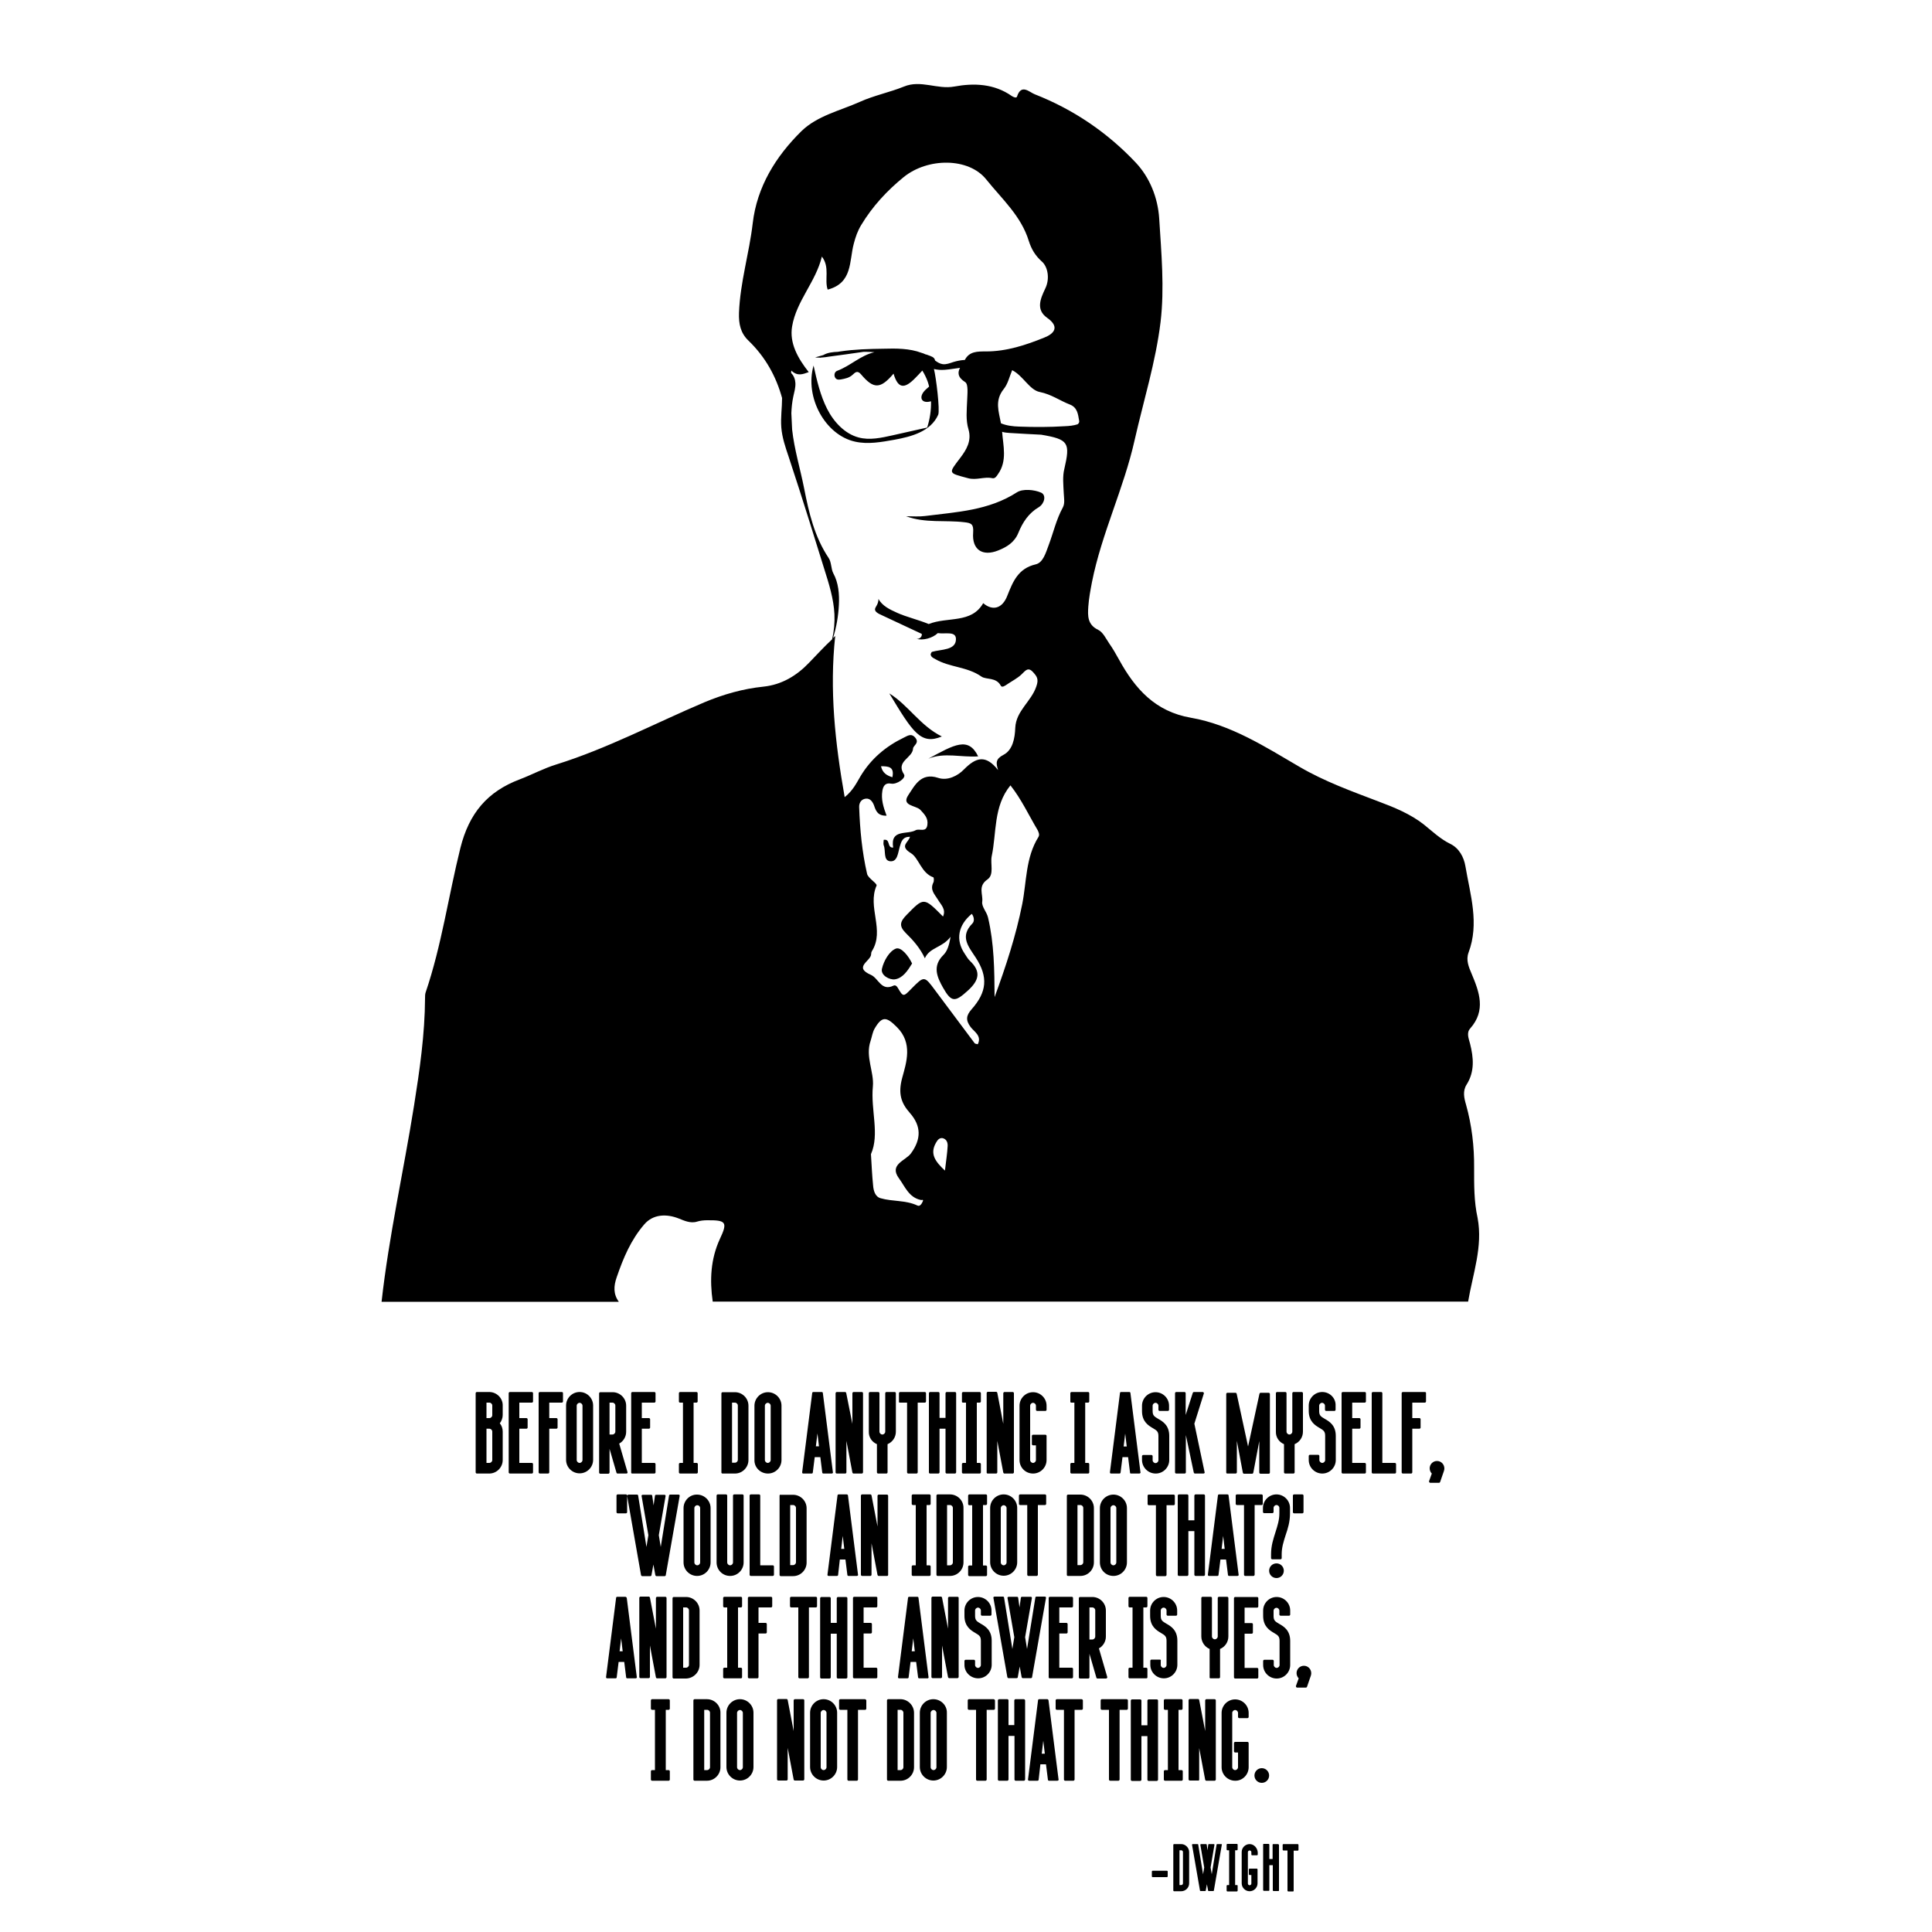 <?xml version="1.0" encoding="utf-8"?>
<!-- Generator: Adobe Illustrator 21.0.0, SVG Export Plug-In . SVG Version: 6.00 Build 0)  -->
<svg version="1.1" id="Слой_1" xmlns="http://www.w3.org/2000/svg" xmlns:xlink="http://www.w3.org/1999/xlink" x="0px" y="0px"
	 viewBox="0 0 1000 1000" style="enable-background:new 0 0 1000 1000;" xml:space="preserve">
<g>
	<g>
		<path d="M763,604.6c0.1-11.2-1.2-22.2-4.2-32.9c-1-3.4-1.8-7,0.3-10.3c4.3-6.8,3.6-14,1.8-21.2c-0.7-2.7-2-5.6,0.1-7.9
			c8.2-9.3,4.7-18.8,0.7-28.3c-1.5-3.5-3-7.1-1.6-10.9c5.7-15.2,0.9-29.9-1.6-44.7c-0.8-4.8-3.3-9.4-7.8-11.6
			c-5.3-2.6-9.3-6.5-13.8-10.1c-6.9-5.4-15.2-8.8-23.5-11.9c-13.9-5.3-27.8-10.3-40.8-17.9c-17.8-10.4-35.5-21.8-56.2-25.4
			c-18.5-3.2-28.9-15-37.2-30.1c-1.6-2.9-3.2-5.7-5.1-8.4c-1.7-2.5-3.2-5.8-5.7-7c-5.6-2.7-5.4-7.3-5.1-12c0.3-4.3,1.1-8.5,1.9-12.7
			c5-25.2,16.5-48.5,22.1-73.6c4.6-20.3,10.9-40.4,13.4-61c2.1-17.6,0.4-35.7-0.7-53.6c-0.7-10.7-4.8-21.1-12.1-28.9
			c-14.7-15.6-32.2-27.5-52.3-35.4c-2.7-1-7-5.7-9.2,1.2c-0.3,0.9-1.8,0.3-2.7-0.3c-9.1-6.4-19.6-6.8-29.8-4.9
			c-8.8,1.6-17.3-3.6-26,0c-7.4,3-15.5,4.6-22.8,7.9c-10.3,4.6-22.1,7.2-30.3,15.2c-13.2,13-23,28.7-25.2,47.7
			c-1.8,15.5-6.5,30.5-7.1,46.3c-0.2,5.7,0.8,10.5,4.9,14.4c8.8,8.5,14.3,18.5,17.4,29.7c0,5.1-0.8,10.1-0.4,15.2
			c0.4,5.2,2.1,10.2,3.8,15.2c3.7,11.1,7.2,22.2,10.7,33.3c2.6,8.3,5.2,16.7,7.8,25c2.4,7.6,4.8,15.2,5.2,23.2
			c0.2,4.4-0.2,8.7-1.2,13c-4.3,4-8,8.1-11.9,12.1c-6.5,6.8-14.2,11.4-23.6,12.4c-10.7,1.1-20.8,4-30.6,8.1
			c-25.5,10.8-50.1,23.9-76.7,32.2c-6.5,2-12.6,5.3-18.9,7.7c-16.7,6.3-26.2,17.5-30.7,35.5c-6.2,24.9-9.7,50.4-18,74.8
			c-0.3,0.9-0.3,2-0.3,3c-0.1,18.7-2.8,37.3-5.7,55.6c-5.4,33.9-13,67.4-16.8,101.5h122.8c-2.9-4-2.7-8.1-1.1-12.7
			c3.4-9.9,7.3-19.3,14.3-27.4c4.4-5.1,11.2-5.7,18.1-2.9c2.3,0.9,5.8,2.6,9.2,1.5c1.6-0.5,3.5-0.7,5.2-0.7c9.9-0.1,10.7,1,6.6,9.7
			c-4.8,10.4-5.3,21.3-3.7,32.4h391c2.4-14.3,7.7-28.4,4.9-43.3C762.9,621.8,763,613.2,763,604.6z M477.6,621.9
			c-0.5,1.1-1.4,2.7-2.7,2.1c-6.1-2.9-12.9-2-19.1-3.8c-2.9-0.8-3.7-4-3.9-6.8c-0.5-4.8-0.7-9.5-1.1-16c4.6-10.4-0.2-22.8,1-35.1
			c0.7-7.4-4-15.4-1.2-23.5c0.7-2.1,1-4.5,2.1-6.4c3.9-6.7,6.2-6.1,11.5-0.8c8.4,8.3,4.9,18.5,2.8,26.2c-2.2,8.1-0.7,13,3.9,18.2
			c6,6.8,6,13.6,0.6,21c-2.8,3.8-11.5,5.7-6.2,12.9c3.1,4.2,5.1,9.9,11.3,11.2C477,621.3,478.2,620.5,477.6,621.9z M490.5,593.2
			c-0.2,3.8-0.8,7.5-1.4,12.7c-5-4.7-7.9-8.6-4.7-14.3c0.7-1.2,1.6-2.8,3.5-2.5C490,589.6,490.6,591.5,490.5,593.2z M537.5,433.2
			c-6.7,10.7-6.1,23.2-8.4,34.8c-3.3,16.5-8.5,32.3-14.3,48.1c-0.1-13.9-0.2-27.6-3.4-41.2c-0.7-3-3.4-5.6-3-8.2
			c0.5-3.8-2.4-8,2.7-11.5c3.6-2.5,1.4-8.1,2.2-12c2.6-12.2,0.8-25.8,9.7-36.7c5.7,7.2,9.5,15.5,14.1,23.2
			C537.6,430.8,538.2,432,537.5,433.2z M550.6,255.3c0.1,2.5,0.7,5.2-0.5,7.4c-3.4,6.2-4.9,13.1-7.4,19.7c-1.4,3.7-2.8,8.8-6.6,9.7
			c-9.1,2.1-11.8,8.9-14.7,16.2c-2.6,6.8-7.7,8-12.5,3.9c-6.1,10.7-18.5,6.9-28.2,10.8c-5.3-2.2-11.7-3.7-16.3-5.8
			c-3.8-1.7-7.8-3.6-9.7-7.2c0,1.3-0.4,2.6-1.1,3.7c-0.3,0.5-0.6,1-0.7,1.5c-0.1,1.3,1.2,2.1,2.4,2.7c7.3,3.4,14.5,6.8,21.8,10.2
			c0.3,1.5-1.3,2.9-2.8,2.5c3.3,1.1,8.4-0.3,11.1-2.9c4,0.6,9.4-1.2,9.4,3.1c0,5.9-7.7,5.2-12.4,6.6c-0.3,0.1-0.5,0.8-0.7,1.2
			c0.1,1.5,1.4,2,2.5,2.6c7.4,4.3,16.4,3.8,23.8,9c2.4,1.7,7.6,0.2,10,4.7c0.6,1.2,2.3,0,3.3-0.7c2.5-1.7,5.3-3.1,7.4-5.1
			c2-1.9,3.4-4.1,6-1.2c1.9,2.1,3.1,3.5,1.7,7.4c-2.6,7.8-10.5,12.6-10.9,21.4c-0.2,5.4-1.3,11.5-6.1,14c-4,2.1-4,4-2.8,7.9
			c-6.4-8.2-11.5-6.6-17.7-0.3c-3.1,3.2-8.4,6-13.4,4.3c-8.9-2.9-12.1,4.1-15.4,9c-3.7,5.6,4,5.2,6.3,7.6c2.2,2.4,4.1,4.3,3.6,7.8
			c-0.6,4.1-4.1,1.7-6,2.7c-4.4,2.5-13.3-0.8-11.7,9c-3.4,0.2-1.2-4.6-4.9-4c0,1-0.3,2,0,2.8c1.2,2.9-0.4,7.9,3.4,8.3
			c3.8,0.3,4-4.5,4.9-7.5c0.8-2.8,1.5-5.2,5.3-5.2c-0.7,3-5.7,4.7,0.5,8.5c4.1,2.5,5.3,10.3,11.6,12.5c0.3,0.1,0.4,2,0,2.7
			c-1.9,3.8,0.7,6.1,2.4,8.9c1.5,2.6,4.3,4.9,2.6,8.7c-10-10.1-9.9-10-18.9-0.8c-3.2,3.3-4.1,5.6-0.4,9.3c3.9,3.8,7.5,7.9,9.9,13.1
			c2.5-5.7,9-5.4,13.3-11.1c-0.8,4.8-1.8,7.5-3.7,9.4c-5.8,5.7-3.3,11.4-0.2,16.9c4.4,7.8,6.3,7.5,12.9,1.5c5.8-5.3,6.9-9.8,1-15.4
			c-1.1-1-1.8-2.4-2.7-3.7c-4.8-7.1-3.4-14.8,3.7-20.6c1.2,1.6,1.5,3.8,0.3,5c-6.6,6.7-2.1,11.8,1.7,17.6
			c6.6,10.1,5.8,17.9-2.1,26.8c-2.8,3.2-3.2,5.6-0.5,9.2c1.8,2.4,5.9,4.5,3.7,8.9c-0.7-0.2-1.3-0.2-1.6-0.5
			c-6.8-9.1-13.6-18.2-20.4-27.3c-5.7-7.7-5.7-7.7-12.4-0.9c-4.1,4.2-4.2,4.3-7-0.5c-0.7-1.2-1.5-1.5-2.3-1.1
			c-6.3,3-7.7-3.9-11.6-5.6c-9.4-4.1,0.2-7.2,0.1-10.8c0-0.5,0.1-1,0.4-1.5c6.8-10.8-2.5-22.8,2.4-33.9c0.5-1.1-4.4-3.8-4.9-6.1
			c-2.6-11.3-3.7-22.9-4.1-34.5c-0.1-2.1,1-4.1,3.3-4.4c2.5-0.4,3.8,1.9,4.4,3.5c1,3,2,5.4,6.5,5.3c-1.7-4.5-2.9-8.5-2.2-12.8
			c0.4-2.4,1.4-4.4,4.5-3.8c2.9,0.6,8-2.9,6.7-4.8c-4.5-6.8,4.5-8.4,4.7-13.4c0.1-1.5,3.4-2.8,1.2-5.5c-2.1-2.6-4.1-1-6-0.1
			c-9.3,4.5-16.9,10.9-22.3,19.8c-2.1,3.5-3.9,7.5-8.3,11c-5-28.3-7.9-55.5-4.9-83.4c-0.4,0.3-0.7,0.7-1.1,1c1.7-5.5,2.7-11.2,3-17
			c0.3-5.7-0.2-11.6-2.9-16.5c-1.2-2.3-0.9-5.7-2.4-7.9c-7.3-10.9-10.2-23.3-12.7-36.1c-2-10.1-5.1-20.2-6.2-30.4
			c-0.1-2.8-0.3-5.6-0.4-8.4c0.1-2.9,0.4-5.8,1-8.6c0.5-2.3,1.2-4.6,1.1-7c-0.1-1.9-0.8-3.9-2.2-5.2c0-0.4,0-0.9,0.1-1.3
			c3.2,3.1,5.9,1.9,9,0.8c-5.6-7.1-10.1-15-8.6-23.7c2.2-13.1,12.3-23.1,15.4-36.1c4.3,5.6,1.2,11.9,3,17.1
			c13-3.4,11.1-14.8,13.5-23.7c0.9-3.5,2-6.7,3.9-9.8c5.8-9.6,13.3-17.7,21.9-24.7c12.4-10.1,33.6-10.3,42.8,1.2
			c8,10,18,18.8,22,31.8c1.3,4.1,3.2,7.5,6.9,10.8c2.8,2.5,4.2,8.6,1.6,13.9c-2.3,4.9-5.1,10.8,1,15.1c6.8,4.8,3.4,8.3-1.4,10.2
			c-9.6,3.9-19.6,7.2-30.2,7.2c-4.4,0-8.7-0.1-11,4.4c-2,0.1-4.1,0.5-6,1.1c-1.8,0.6-3.6,1.3-5.4,1.1c-1.5-0.2-2.8-1-4-1.9
			c-0.3-1.8-2.1-2.2-3.7-2.8c-0.4-0.2-0.8-0.3-1.3-0.4c-0.6-0.3-1.3-0.6-2.1-0.8c-6.1-2.3-13.1-2.3-19.7-2.1
			c-7.5,0.1-14.9,0.3-22.3,1.4c-0.4,0.1-0.8,0.1-1.2,0.2c-2.7,0.1-5.4,0.4-7.6,1.7c-1.4,0.4-2.8,0.8-4.2,1.2
			c0.8,0.1,1.7,0.1,2.5,0.1c0,0-0.1,0.1-0.1,0.1c0.6-0.1,1.1-0.2,1.7-0.2c1-0.1,2-0.2,3-0.4c6-0.8,12-1.6,18-2.5c-0.2,0-0.5,0-0.7,0
			c0.3,0,0.5,0,0.8,0c0,0-0.1,0-0.1,0c0.4,0,0.7,0,1.1,0c1.5,0,3,0.1,4.5,0.2c-7.1,1.6-12.5,7.1-19.2,9.6c-1.2,0.4-1.8,1.8-1.3,3.2
			c0.6,1.5,1.9,1.5,3.1,1.3c2.2-0.4,4.4-0.8,6.2-2.5c1.2-1.1,2.4-2.4,4.3-0.1c6.5,7.7,10,7.6,16.8-0.4c2.3,7.8,5.6,8,11.1,2.4
			c1.3-1.3,2.6-2.7,3.8-4c1.1,1.8,2.1,3.8,2.8,5.8c0.3,0.8,0.5,1.7,0.7,2.5c-0.6,0.5-1.2,1.1-1.8,1.6c-3.8,3.6-2.4,7.3,2.4,6.1
			c0.1,0,0.3-0.1,0.4-0.1c0.1,4.6-0.6,9.3-2,13.6c-5.9,1.3-11.9,2.7-17.8,4c-5.9,1.3-12,2.7-17.8,1.1c-7-1.9-12.7-7.9-16.2-14.8
			c-3.5-6.9-5.3-14.7-7-22.4c-4.7,16.4,6,36,21.5,39.4c6.7,1.5,13.6,0.2,20.4-1c8.7-1.6,18.7-4.2,22.6-12.9c1-2.3-1.1-19.6-2.2-23.7
			c1.7,0.4,3.6,0.6,5.8,0.4c2.6-0.2,5.1-0.7,7.7-1c-1.2,2.3-1.4,4.8,2.7,7.4c1.7,1.1,1.1,6.2,1,9.4c-0.2,5.1-0.8,10.2,0.7,15.1
			c1.7,5.9-1.1,10.5-4.2,14.6c-6.3,8.3-6.5,7.8,3.9,10.6c4.4,1.2,8.4-0.9,12.6,0c1.4,0.3,2.2-0.9,2.9-2c5-6.9,2.7-14.9,2.2-22
			c1.2,0.4,2.6,0.5,3.9,0.6c2.9,0.2,5.7,0.3,8.6,0.5c2.6,0.1,5.1,0.3,7.7,0.4c14.3,2.4,15.1,4.2,12,17.7
			C549.9,246.6,550.4,251,550.6,255.3z M456,396.6c4,0,7,0.3,5.9,5.7C459,401.4,456.8,400.1,456,396.6z M557.8,219.6
			c-2.1,0.7-4.4,0.9-6.6,1c-7.9,0.5-15.8,0.5-23.8,0.2c-3.1-0.1-6.5-0.5-9.3-1.7c-1.1-6-3.4-11.7,1.4-17.7c2.2-2.7,3-6.5,4.4-9.8
			c5.7,2.9,9,10.3,14.3,11.3c6,1.2,10.4,4.5,15.6,6.5c3.9,1.5,4.2,5.2,4.7,8C558.8,218.4,558.5,219,557.8,219.6z M538.9,255
			c-3.6-1.6-9.5-2.1-12.5-0.2c-14.7,9.5-31.3,10.2-47.7,12.3c-3.2,0.4-6.5,0.1-9.7,0.1c10,3.7,20.1,1.9,30.1,3.1
			c3.7,0.4,4.9,1,4.6,5.4c-0.7,8.8,4.8,12.5,13,9.2c4.5-1.8,8.4-4.2,10.4-9.1c2.2-5.4,5.3-10.2,10.6-13.3
			C540.6,260.7,541.7,256.3,538.9,255z M487.5,381.2c-11.3-5.6-17.3-16.2-27.2-22.3C472.5,379.1,476.6,385.7,487.5,381.2z
			 M463.2,506.9c4.1-0.6,6.7-4.6,8.9-8.2c-1.9-4-5.7-8.7-8.4-7.7c-3.4,1.3-6.3,6.4-7.2,10.4C455.7,504.8,460.4,507.3,463.2,506.9z
			 M506.3,391.5c-5.1-10.4-12.3-6.1-25.8,1.2C488.8,389.3,497.4,392.1,506.3,391.5z"/>
	</g>
</g>
<g>
	<g>
		<path d="M465.8,726h3.7l0,36.1c0,0.3,0.3,0.6,0.6,0.6l4.3,0c0.2,0,0.3-0.1,0.4-0.2c0.1-0.1,0.2-0.3,0.2-0.4l0-36.1h3.7
			c0.3,0,0.6-0.3,0.6-0.6v-4.3c0-0.3-0.3-0.6-0.6-0.6h-12.8c-0.3,0-0.6,0.3-0.6,0.6v4.3C465.2,725.8,465.4,726,465.8,726z
			 M453.9,747.5v14.6c0,0.3,0.3,0.6,0.6,0.6h4.3c0.3,0,0.6-0.3,0.6-0.6v-14.6c2.6-1.1,4.3-3.6,4.3-6.5v-19.9c0-0.3-0.3-0.6-0.6-0.6
			h-4.3c-0.3,0-0.6,0.3-0.6,0.6V741c0,0.8-0.7,1.5-1.5,1.5c-0.8,0-1.5-0.7-1.5-1.5v-19.9c0-0.3-0.3-0.6-0.6-0.6h-4.3
			c-0.3,0-0.6,0.3-0.6,0.6V741C449.6,743.9,451.3,746.4,453.9,747.5z M433.2,762.7l4.3,0c0.3,0,0.6-0.3,0.6-0.6l0-16.3l3.1,16.4
			c0.1,0.3,0.3,0.5,0.6,0.5l4.3,0c0.2,0,0.3-0.1,0.4-0.2c0.1-0.1,0.2-0.3,0.2-0.4l0-41c0-0.3-0.3-0.6-0.6-0.6l-4.3,0
			c-0.2,0-0.3,0.1-0.4,0.2c-0.1,0.1-0.2,0.3-0.2,0.4l0,15.9L438,721c-0.1-0.3-0.3-0.5-0.6-0.5l-4.3,0c-0.2,0-0.3,0.1-0.4,0.2
			c-0.1,0.1-0.2,0.3-0.2,0.4l0,41C432.5,762.5,432.8,762.7,433.2,762.7z M353.8,780.6v28.1c0,3.9,3.2,7,7,7c3.9,0,7-3.2,7-7v-28.1
			c0-3.9-3.2-7-7-7C357,773.5,353.8,776.7,353.8,780.6z M362.4,780.6v28.1c0,0.8-0.7,1.5-1.5,1.5s-1.5-0.7-1.5-1.5v-28.1
			c0-0.8,0.7-1.5,1.5-1.5S362.4,779.7,362.4,780.6z M327.3,762.7h11.4c0.3,0,0.6-0.3,0.6-0.6v-4.3c0-0.3-0.3-0.6-0.6-0.6h-6.5v-17.7
			h3.7c0.3,0,0.6-0.3,0.6-0.6v-4.3c0-0.3-0.3-0.6-0.6-0.6h-3.7v-8h6.5c0.3,0,0.6-0.3,0.6-0.6v-4.3c0-0.3-0.3-0.6-0.6-0.6h-11.4
			c-0.3,0-0.6,0.3-0.6,0.6v41C326.6,762.5,326.9,762.7,327.3,762.7z M472.5,810.2c-0.3,0-0.6,0.3-0.6,0.6v4.3c0,0.3,0.3,0.6,0.6,0.6
			h8.6c0.3,0,0.6-0.3,0.6-0.6v-4.3c0-0.3-0.3-0.6-0.6-0.6h-1.5V779h1.5c0.3,0,0.6-0.3,0.6-0.6v-4.3c0-0.3-0.3-0.6-0.6-0.6h-8.6
			c-0.3,0-0.6,0.3-0.6,0.6v4.3c0,0.3,0.3,0.6,0.6,0.6h1.5v31.2H472.5z M352,726h1.5v31.2H352c-0.3,0-0.6,0.3-0.6,0.6v4.3
			c0,0.3,0.3,0.6,0.6,0.6h8.6c0.3,0,0.6-0.3,0.6-0.6v-4.3c0-0.3-0.3-0.6-0.6-0.6H359V726h1.5c0.3,0,0.6-0.3,0.6-0.6v-4.3
			c0-0.3-0.3-0.6-0.6-0.6H352c-0.3,0-0.6,0.3-0.6,0.6v4.3C351.4,725.8,351.7,726,352,726z M324.6,774.3l7.2,41
			c0.1,0.3,0.3,0.5,0.6,0.5h4.2c0.3,0,0.6-0.2,0.6-0.5l1-5.5l1,5.5c0.1,0.3,0.3,0.5,0.6,0.5h4.2c0.3,0,0.6-0.2,0.6-0.5l7.2-41
			c0-0.2,0-0.4-0.1-0.5c-0.1-0.1-0.3-0.2-0.5-0.2h-4.3c-0.3,0-0.6,0.2-0.6,0.5l-4.3,26.6l-1-6.1l3.5-20.2c0-0.2,0-0.4-0.1-0.5
			c-0.1-0.1-0.3-0.2-0.5-0.2h-4.3c-0.3,0-0.6,0.2-0.6,0.5l-0.7,5l-0.7-5c0-0.3-0.3-0.5-0.6-0.5h-4.3c-0.2,0-0.4,0.1-0.5,0.2
			c-0.1,0.1-0.2,0.3-0.1,0.5l3.5,20.2l-1,6.1l-4.3-26.6c0-0.3-0.3-0.5-0.6-0.5h-4.3c-0.2,0-0.4,0.1-0.5,0.2
			C324.6,773.9,324.6,774.1,324.6,774.3z M438.3,773.5h-4.2c-0.3,0-0.6,0.2-0.6,0.5l-5.2,41c0,0.2,0,0.3,0.1,0.5
			c0.1,0.1,0.3,0.2,0.5,0.2h4.3c0.3,0,0.6-0.2,0.6-0.5l0.9-8h2.9l1,8c0,0.3,0.3,0.5,0.6,0.5h4.3c0.2,0,0.3-0.1,0.5-0.2
			c0.1-0.1,0.2-0.3,0.1-0.5l-5.2-41C438.9,773.8,438.6,773.5,438.3,773.5z M435.4,801.7l0.8-6.7l0.8,6.7H435.4z M377.9,815.7
			c3.9,0,7-3.2,7-7v-34.6c0-0.3-0.3-0.6-0.6-0.6H380c-0.3,0-0.6,0.3-0.6,0.6v34.6c0,0.8-0.7,1.5-1.5,1.5s-1.5-0.7-1.5-1.5v-34.6
			c0-0.3-0.3-0.6-0.6-0.6h-4.3c-0.3,0-0.6,0.3-0.6,0.6v34.6C370.9,812.6,374,815.7,377.9,815.7z M403.5,774.2v41
			c0,0.3,0.3,0.6,0.6,0.6h6.4c3.9,0,7-3.2,7-7l0-28.1c0-3.9-3.2-7-7-7h-6.4C403.8,773.5,403.5,773.8,403.5,774.2z M409,779h1.5
			c0.8,0,1.5,0.7,1.5,1.5l0,28.1c0,0.8-0.7,1.5-1.5,1.5H409V779z M415.8,762.7h4.3c0.3,0,0.6-0.2,0.6-0.5l1-8h2.9l1,8
			c0,0.3,0.3,0.5,0.6,0.5h4.3c0.2,0,0.3-0.1,0.5-0.2c0.1-0.1,0.2-0.3,0.1-0.5l-5.2-41c0-0.3-0.3-0.5-0.6-0.5H421
			c-0.3,0-0.6,0.2-0.6,0.5l-5.2,41c0,0.2,0,0.3,0.1,0.5C415.5,762.7,415.6,762.7,415.8,762.7z M423.1,741.9l0.8,6.7h-1.6
			L423.1,741.9z M397.5,762.7c3.9,0,7-3.2,7-7v-28.1c0-3.9-3.2-7-7-7c-3.9,0-7,3.2-7,7v28.1C390.4,759.6,393.6,762.7,397.5,762.7z
			 M395.9,727.6c0-0.8,0.7-1.5,1.5-1.5c0.8,0,1.5,0.7,1.5,1.5v28.1c0,0.8-0.7,1.5-1.5,1.5c-0.8,0-1.5-0.7-1.5-1.5V727.6z M374,762.7
			h6.4c3.9,0,7-3.2,7-7l0-28.1c0-3.9-3.2-7-7-7H374c-0.3,0-0.6,0.3-0.6,0.6v41C373.4,762.5,373.7,762.7,374,762.7z M378.9,726h1.5
			c0.8,0,1.5,0.7,1.5,1.5l0,28.1c0,0.8-0.7,1.5-1.5,1.5h-1.5V726z M625.8,815.7h4.3c0.3,0,0.6-0.2,0.6-0.5l1-8h2.9l1,8
			c0,0.3,0.3,0.5,0.6,0.5h4.3c0.2,0,0.3-0.1,0.5-0.2c0.1-0.1,0.2-0.3,0.1-0.5l-5.2-41c0-0.3-0.3-0.5-0.6-0.5H631
			c-0.3,0-0.6,0.2-0.6,0.5l-5.2,41c0,0.2,0,0.3,0.1,0.5C625.5,815.7,625.6,815.7,625.8,815.7z M633.1,795l0.8,6.7h-1.6L633.1,795z
			 M626.6,868.7h4.3c0.3,0,0.6-0.3,0.6-0.6v-14.6c2.6-1.1,4.3-3.6,4.3-6.5v-19.9c0-0.3-0.3-0.6-0.6-0.6h-4.3c-0.3,0-0.6,0.3-0.6,0.6
			V847c0,0.8-0.7,1.5-1.5,1.5c-0.8,0-1.5-0.7-1.5-1.5v-19.9c0-0.3-0.3-0.6-0.6-0.6h-4.3c-0.3,0-0.6,0.3-0.6,0.6V847
			c0,2.8,1.7,5.4,4.3,6.5v14.6C626,868.5,626.3,868.7,626.6,868.7z M653.6,778.4v-4.3c0-0.3-0.3-0.6-0.6-0.6h-12.8
			c-0.3,0-0.6,0.3-0.6,0.6v4.3c0,0.3,0.3,0.6,0.6,0.6h3.7l0,36.1c0,0.3,0.3,0.6,0.6,0.6l4.3,0c0.2,0,0.3-0.1,0.4-0.2
			c0.1-0.1,0.2-0.3,0.2-0.4l0-36.1h3.7C653.3,779,653.6,778.8,653.6,778.4z M600.3,859h-4.3c-0.3,0-0.6,0.3-0.6,0.6v2.1
			c0,3.9,3.2,7,7,7c3.9,0,7-3.2,7-7v-12.5c0-5.5-3.4-7.5-5.7-8.8c-2-1.2-2.9-1.7-2.9-4v-2.8c0-0.8,0.7-1.5,1.5-1.5
			c0.8,0,1.5,0.7,1.5,1.5v2.1c0,0.3,0.3,0.6,0.6,0.6h4.3c0.3,0,0.6-0.3,0.6-0.6v-2.1c0-3.9-3.2-7-7-7c-3.9,0-7,3.2-7,7v2.8
			c0,5.5,3.4,7.5,5.6,8.8c2,1.2,2.9,1.7,2.9,4.1v12.5c0,0.8-0.7,1.5-1.5,1.5c-0.8,0-1.5-0.7-1.5-1.5v-2.1
			C601,859.2,600.7,859,600.3,859z M608.9,762.7h4.3c0.3,0,0.6-0.3,0.6-0.6v-19.3l4.1,19.4c0.1,0.3,0.3,0.5,0.6,0.5h4.4
			c0.2,0,0.4-0.1,0.5-0.2c0.1-0.1,0.2-0.3,0.1-0.5l-5.3-25.1l4.9-15.6c0.1-0.2,0-0.4-0.1-0.5c-0.1-0.2-0.3-0.3-0.5-0.3H618
			c-0.3,0-0.5,0.2-0.6,0.4l-3.7,11.5v-11.3c0-0.3-0.3-0.6-0.6-0.6h-4.3c-0.3,0-0.6,0.3-0.6,0.6v41
			C608.2,762.5,608.5,762.7,608.9,762.7z M603,916.2c-0.3,0-0.6,0.3-0.6,0.6v4.3c0,0.3,0.3,0.6,0.6,0.6h8.6c0.3,0,0.6-0.3,0.6-0.6
			v-4.3c0-0.3-0.3-0.6-0.6-0.6H610v-31.2h1.5c0.3,0,0.6-0.3,0.6-0.6v-4.3c0-0.3-0.3-0.6-0.6-0.6H603c-0.3,0-0.6,0.3-0.6,0.6v4.3
			c0,0.3,0.3,0.6,0.6,0.6h1.5v31.2H603z M618.8,773.5c-0.2,0-0.3,0.1-0.4,0.2c-0.1,0.1-0.2,0.3-0.2,0.4l0,12.8h-3.1l0-12.8
			c0-0.3-0.3-0.6-0.6-0.6l-4.3,0c-0.2,0-0.3,0.1-0.4,0.2c-0.1,0.1-0.2,0.3-0.2,0.4l0,41c0,0.3,0.3,0.6,0.6,0.6l4.3,0
			c0.2,0,0.3-0.1,0.4-0.2c0.1-0.1,0.2-0.3,0.2-0.4l0-22.6h3.1l0,22.6c0,0.3,0.3,0.6,0.6,0.6l4.3,0c0.2,0,0.3-0.1,0.4-0.2
			c0.1-0.1,0.2-0.3,0.2-0.4l0-41c0-0.3-0.3-0.6-0.6-0.6L618.8,773.5z M650.7,832.1c0.3,0,0.6-0.3,0.6-0.6v-4.3
			c0-0.3-0.3-0.6-0.6-0.6h-11.4c-0.3,0-0.6,0.3-0.6,0.6v41c0,0.3,0.3,0.6,0.6,0.6h11.4c0.3,0,0.6-0.3,0.6-0.6v-4.3
			c0-0.3-0.3-0.6-0.6-0.6h-6.5v-17.7h3.7c0.3,0,0.6-0.3,0.6-0.6v-4.3c0-0.3-0.3-0.6-0.6-0.6h-3.7v-8H650.7z M662.9,836.3h4.3
			c0.3,0,0.6-0.3,0.6-0.6v-2.1c0-3.9-3.2-7-7-7c-3.9,0-7,3.2-7,7v2.8c0,5.5,3.4,7.5,5.6,8.8c2,1.2,2.9,1.7,2.9,4.1v12.5
			c0,0.8-0.7,1.5-1.5,1.5c-0.8,0-1.5-0.7-1.5-1.5v-2.1c0-0.3-0.3-0.6-0.6-0.6h-4.3c-0.3,0-0.6,0.3-0.6,0.6v2.1c0,3.9,3.2,7,7,7
			c3.9,0,7-3.2,7-7v-12.5c0-5.5-3.4-7.5-5.7-8.8c-2-1.2-2.9-1.7-2.9-4v-2.8c0-0.8,0.7-1.5,1.5-1.5s1.5,0.7,1.5,1.5v2.1
			C662.3,836.1,662.6,836.3,662.9,836.3z M664.6,747.5v14.6c0,0.3,0.3,0.6,0.6,0.6h4.3c0.3,0,0.6-0.3,0.6-0.6v-14.6
			c2.6-1.1,4.3-3.6,4.3-6.5v-19.9c0-0.3-0.3-0.6-0.6-0.6h-4.3c-0.3,0-0.6,0.3-0.6,0.6V741c0,0.8-0.7,1.5-1.5,1.5
			c-0.8,0-1.5-0.7-1.5-1.5v-19.9c0-0.3-0.3-0.6-0.6-0.6h-4.3c-0.3,0-0.6,0.3-0.6,0.6V741C660.3,743.9,662,746.4,664.6,747.5z
			 M635.3,762.7l4.3,0c0.2,0,0.3-0.1,0.4-0.2c0.1-0.1,0.2-0.3,0.2-0.4l0-16.3l3.1,16.5c0.1,0.3,0.3,0.5,0.6,0.5h4.2
			c0.3,0,0.5-0.2,0.6-0.5l3.1-16.4l0,16.3c0,0.3,0.3,0.6,0.6,0.6l4.3,0c0.3,0,0.6-0.3,0.6-0.6l0-40.7c0-0.2-0.1-0.3-0.2-0.4
			c-0.1-0.1-0.3-0.2-0.4-0.2h-4.2c-0.3,0-0.5,0.2-0.6,0.5l-5.9,27.3l-5.9-27.3c-0.1-0.3-0.3-0.5-0.6-0.5l-4.2,0
			c-0.3,0-0.6,0.3-0.6,0.6l0,40.7c0,0.2,0.1,0.3,0.2,0.4C635,762.7,635.2,762.7,635.3,762.7z M669.8,773.5c-0.3,0-0.6,0.3-0.6,0.6
			v8.6c0,0.3,0.3,0.6,0.6,0.6h4.3c0.3,0,0.6-0.3,0.6-0.6v-8.6c0-0.3-0.3-0.6-0.6-0.6H669.8z M660.7,809.2c-2.1,0-3.8,1.7-3.8,3.8
			c0,2.1,1.7,3.8,3.8,3.8c2.1,0,3.8-1.7,3.8-3.8C664.5,810.9,662.8,809.2,660.7,809.2z M667.7,783.3v-2.8c0-3.9-3.2-7-7-7
			c-3.9,0-7,3.2-7,7v2.1c0,0.3,0.3,0.6,0.6,0.6h4.3c0.3,0,0.6-0.3,0.6-0.6v-2.1c0-0.8,0.7-1.5,1.5-1.5s1.5,0.7,1.5,1.5v2.8
			c0,3.5-1,6.5-2,9.7c-1.1,3.5-2.3,7-2.3,11.4v2.1c0,0.3,0.3,0.6,0.6,0.6h4.3c0.3,0,0.6-0.3,0.6-0.6v-2.1c0-3.5,1-6.5,2-9.7
			C666.6,791.2,667.7,787.7,667.7,783.3z M594,774.2v4.3c0,0.3,0.3,0.6,0.6,0.6h3.7l0,36.1c0,0.3,0.3,0.6,0.6,0.6l4.3,0
			c0.2,0,0.3-0.1,0.4-0.2c0.1-0.1,0.2-0.3,0.2-0.4l0-36.1h3.7c0.3,0,0.6-0.3,0.6-0.6v-4.3c0-0.3-0.3-0.6-0.6-0.6h-12.8
			C594.3,773.5,594,773.8,594,774.2z M519.5,773.5c-3.9,0-7,3.2-7,7v28.1c0,3.9,3.2,7,7,7c3.9,0,7-3.2,7-7v-28.1
			C526.5,776.7,523.4,773.5,519.5,773.5z M521,808.7c0,0.8-0.7,1.5-1.5,1.5c-0.8,0-1.5-0.7-1.5-1.5v-28.1c0-0.8,0.7-1.5,1.5-1.5
			c0.8,0,1.5,0.7,1.5,1.5V808.7z M528,779h3.7l0,36.1c0,0.3,0.3,0.6,0.6,0.6l4.3,0c0.2,0,0.3-0.1,0.4-0.2c0.1-0.1,0.2-0.3,0.2-0.4
			l0-36.1h3.7c0.3,0,0.6-0.3,0.6-0.6v-4.3c0-0.3-0.3-0.6-0.6-0.6H528c-0.3,0-0.6,0.3-0.6,0.6v4.3C527.4,778.8,527.7,779,528,779z
			 M481.4,762.7l4.3,0c0.2,0,0.3-0.1,0.4-0.2c0.1-0.1,0.2-0.3,0.2-0.4l0-22.6h3.1l0,22.6c0,0.3,0.3,0.6,0.6,0.6l4.3,0
			c0.2,0,0.3-0.1,0.4-0.2c0.1-0.1,0.2-0.3,0.2-0.4l0-41c0-0.3-0.3-0.6-0.6-0.6l-4.3,0c-0.2,0-0.3,0.1-0.4,0.2
			c-0.1,0.1-0.2,0.3-0.2,0.4l0,12.8h-3.1l0-12.8c0-0.3-0.3-0.6-0.6-0.6l-4.3,0c-0.2,0-0.3,0.1-0.4,0.2c-0.1,0.1-0.2,0.3-0.2,0.4
			l0,41C480.8,762.5,481.1,762.7,481.4,762.7z M522.1,826.5c-0.2,0-0.4,0.1-0.5,0.2c-0.1,0.1-0.2,0.3-0.1,0.5l3.5,20.2l-1,6.1
			l-4.3-26.6c0-0.3-0.3-0.5-0.6-0.5h-4.3c-0.2,0-0.4,0.1-0.5,0.2c-0.1,0.1-0.2,0.3-0.1,0.5l7.2,41c0.1,0.3,0.3,0.5,0.6,0.5h4.2
			c0.3,0,0.6-0.2,0.6-0.5l1-5.5l1,5.5c0.1,0.3,0.3,0.5,0.6,0.5h4.2c0.3,0,0.6-0.2,0.6-0.5l7.2-41c0-0.2,0-0.4-0.1-0.5
			c-0.1-0.1-0.3-0.2-0.5-0.2h-4.3c-0.3,0-0.6,0.2-0.6,0.5l-4.3,26.6l-1-6.1l3.5-20.2c0-0.2,0-0.4-0.1-0.5c-0.1-0.1-0.3-0.2-0.5-0.2
			H529c-0.3,0-0.6,0.2-0.6,0.5l-0.7,5l-0.7-5c0-0.3-0.3-0.5-0.6-0.5H522.1z M501.1,774.2v4.3c0,0.3,0.3,0.6,0.6,0.6h1.5v31.2h-1.5
			c-0.3,0-0.6,0.3-0.6,0.6v4.3c0,0.3,0.3,0.6,0.6,0.6h8.6c0.3,0,0.6-0.3,0.6-0.6v-4.3c0-0.3-0.3-0.6-0.6-0.6h-1.5V779h1.5
			c0.3,0,0.6-0.3,0.6-0.6v-4.3c0-0.3-0.3-0.6-0.6-0.6h-8.6C501.4,773.5,501.1,773.8,501.1,774.2z M498.5,726h1.5v31.2h-1.5
			c-0.3,0-0.6,0.3-0.6,0.6v4.3c0,0.3,0.3,0.6,0.6,0.6h8.6c0.3,0,0.6-0.3,0.6-0.6v-4.3c0-0.3-0.3-0.6-0.6-0.6h-1.5V726h1.5
			c0.3,0,0.6-0.3,0.6-0.6v-4.3c0-0.3-0.3-0.6-0.6-0.6h-8.6c-0.3,0-0.6,0.3-0.6,0.6v4.3C497.8,725.8,498.1,726,498.5,726z
			 M511.3,762.7l4.3,0c0.3,0,0.6-0.3,0.6-0.6l0-16.3l3.1,16.4c0.1,0.3,0.3,0.5,0.6,0.5l4.3,0c0.2,0,0.3-0.1,0.4-0.2
			c0.1-0.1,0.2-0.3,0.2-0.4l0-41c0-0.3-0.3-0.6-0.6-0.6l-4.3,0c-0.2,0-0.3,0.1-0.4,0.2c-0.1,0.1-0.2,0.3-0.2,0.4l0,15.9l-3.1-16.1
			c-0.1-0.3-0.3-0.5-0.6-0.5l-4.3,0c-0.2,0-0.3,0.1-0.4,0.2c-0.1,0.1-0.2,0.3-0.2,0.4l0,41C510.6,762.5,510.9,762.7,511.3,762.7z
			 M534.7,762.7c3.9,0,7-3.2,7-7v-12.5c0-0.3-0.3-0.6-0.6-0.6h-6.4c-0.3,0-0.6,0.3-0.6,0.6v4.3c0,0.3,0.3,0.6,0.6,0.6h1.5v7.6
			c0,0.8-0.7,1.5-1.5,1.5c-0.8,0-1.5-0.7-1.5-1.5v-28.1c0-0.8,0.7-1.5,1.5-1.5c0.8,0,1.5,0.7,1.5,1.5v2.1c0,0.3,0.3,0.6,0.6,0.6h4.3
			c0.3,0,0.6-0.3,0.6-0.6v-2.1c0-3.9-3.2-7-7-7c-3.9,0-7,3.2-7,7v28.1C527.7,759.6,530.8,762.7,534.7,762.7z M598.2,762.7
			c3.9,0,7-3.2,7-7v-12.5c0-5.5-3.4-7.5-5.7-8.8c-2-1.2-2.9-1.7-2.9-4v-2.8c0-0.8,0.7-1.5,1.5-1.5c0.8,0,1.5,0.7,1.5,1.5v2.1
			c0,0.3,0.3,0.6,0.6,0.6h4.3c0.3,0,0.6-0.3,0.6-0.6v-2.1c0-3.9-3.2-7-7-7c-3.9,0-7,3.2-7,7v2.8c0,5.5,3.4,7.5,5.6,8.8
			c2,1.2,2.9,1.7,2.9,4.1v12.5c0,0.8-0.7,1.5-1.5,1.5c-0.8,0-1.5-0.7-1.5-1.5v-2.1c0-0.3-0.3-0.6-0.6-0.6h-4.3
			c-0.3,0-0.6,0.3-0.6,0.6v2.1C591.2,759.6,594.3,762.7,598.2,762.7z M554.6,726h1.5v31.2h-1.5c-0.3,0-0.6,0.3-0.6,0.6v4.3
			c0,0.3,0.3,0.6,0.6,0.6h8.6c0.3,0,0.6-0.3,0.6-0.6v-4.3c0-0.3-0.3-0.6-0.6-0.6h-1.5V726h1.5c0.3,0,0.6-0.3,0.6-0.6v-4.3
			c0-0.3-0.3-0.6-0.6-0.6h-8.6c-0.3,0-0.6,0.3-0.6,0.6v4.3C553.9,725.8,554.2,726,554.6,726z M576.3,815.7c3.9,0,7-3.2,7-7v-28.1
			c0-3.9-3.2-7-7-7c-3.9,0-7,3.2-7,7v28.1C569.3,812.6,572.4,815.7,576.3,815.7z M574.8,780.6c0-0.8,0.7-1.5,1.5-1.5
			c0.8,0,1.5,0.7,1.5,1.5v28.1c0,0.8-0.7,1.5-1.5,1.5c-0.8,0-1.5-0.7-1.5-1.5V780.6z M543.4,868.7h11.4c0.3,0,0.6-0.3,0.6-0.6v-4.3
			c0-0.3-0.3-0.6-0.6-0.6h-6.5v-17.7h3.7c0.3,0,0.6-0.3,0.6-0.6v-4.3c0-0.3-0.3-0.6-0.6-0.6h-3.7v-8h6.5c0.3,0,0.6-0.3,0.6-0.6v-4.3
			c0-0.3-0.3-0.6-0.6-0.6h-11.4c-0.3,0-0.6,0.3-0.6,0.6v41C542.8,868.5,543,868.7,543.4,868.7z M552.8,815.7h6.4c3.9,0,7-3.2,7-7
			l0-28.1c0-3.9-3.2-7-7-7h-6.4c-0.3,0-0.6,0.3-0.6,0.6v41C552.2,815.5,552.5,815.7,552.8,815.7z M557.7,779h1.5
			c0.8,0,1.5,0.7,1.5,1.5l0,28.1c0,0.8-0.7,1.5-1.5,1.5h-1.5V779z M459.5,815.6c0.1-0.1,0.2-0.3,0.2-0.4l0-41c0-0.3-0.3-0.6-0.6-0.6
			l-4.3,0c-0.2,0-0.3,0.1-0.4,0.2c-0.1,0.1-0.2,0.3-0.2,0.4l0,15.9l-3.1-16.1c-0.1-0.3-0.3-0.5-0.6-0.5l-4.3,0
			c-0.2,0-0.3,0.1-0.4,0.2c-0.1,0.1-0.2,0.3-0.2,0.4l0,41c0,0.3,0.3,0.6,0.6,0.6l4.3,0c0.3,0,0.6-0.3,0.6-0.6l0-16.3l3.1,16.4
			c0.1,0.3,0.3,0.5,0.6,0.5l4.3,0C459.3,815.7,459.4,815.7,459.5,815.6z M604,968.3h-7.4c-0.2,0-0.4,0.2-0.4,0.4v2.5
			c0,0.2,0.2,0.4,0.4,0.4h7.4c0.2,0,0.4-0.2,0.4-0.4v-2.5C604.4,968.4,604.2,968.3,604,968.3z M599.2,921.6c0.1-0.1,0.2-0.3,0.2-0.4
			l0-41c0-0.3-0.3-0.6-0.6-0.6l-4.3,0c-0.2,0-0.3,0.1-0.4,0.2c-0.1,0.1-0.2,0.3-0.2,0.4l0,12.8h-3.1l0-12.8c0-0.3-0.3-0.6-0.6-0.6
			l-4.3,0c-0.2,0-0.3,0.1-0.4,0.2c-0.1,0.1-0.2,0.3-0.2,0.4l0,41c0,0.3,0.3,0.6,0.6,0.6l4.3,0c0.2,0,0.3-0.1,0.4-0.2
			c0.1-0.1,0.2-0.3,0.2-0.4l0-22.6h3.1l0,22.6c0,0.3,0.3,0.6,0.6,0.6l4.3,0C598.9,921.8,599.1,921.7,599.2,921.6z M585.4,762.7h4.3
			c0.2,0,0.3-0.1,0.5-0.2c0.1-0.1,0.2-0.3,0.1-0.5l-5.2-41c0-0.3-0.3-0.5-0.6-0.5h-4.2c-0.3,0-0.6,0.2-0.6,0.5l-5.2,41
			c0,0.2,0,0.3,0.1,0.5c0.1,0.1,0.3,0.2,0.5,0.2h4.3c0.3,0,0.6-0.2,0.6-0.5l1-8h2.9l1,8C584.8,762.5,585.1,762.7,585.4,762.7z
			 M581.6,748.7l0.8-6.7l0.8,6.7H581.6z M632.5,954.5H630c-0.2,0-0.3,0.1-0.3,0.3l-2.5,15.3l-0.6-3.5l2-11.7c0-0.1,0-0.2-0.1-0.3
			s-0.2-0.1-0.3-0.1h-2.5c-0.2,0-0.3,0.1-0.3,0.3l-0.4,2.9l-0.4-2.9c0-0.2-0.2-0.3-0.4-0.3h-2.5c-0.1,0-0.2,0-0.3,0.1
			c-0.1,0.1-0.1,0.2-0.1,0.3l2,11.7l-0.6,3.5l-2.5-15.3c0-0.2-0.2-0.3-0.3-0.3h-2.5c-0.1,0-0.2,0-0.3,0.1s-0.1,0.2-0.1,0.3l4.1,23.6
			c0,0.2,0.2,0.3,0.3,0.3h2.4c0.2,0,0.3-0.1,0.3-0.3l0.6-3.2l0.6,3.2c0,0.2,0.2,0.3,0.3,0.3h2.4c0.2,0,0.3-0.1,0.3-0.3l4.1-23.6
			c0-0.1,0-0.2-0.1-0.3C632.7,954.6,632.6,954.5,632.5,954.5z M620.7,921.1l0-16.3l3.1,16.4c0.1,0.3,0.3,0.5,0.6,0.5l4.3,0
			c0.2,0,0.3-0.1,0.4-0.2c0.1-0.1,0.2-0.3,0.2-0.4l0-41c0-0.3-0.3-0.6-0.6-0.6l-4.3,0c-0.2,0-0.3,0.1-0.4,0.2
			c-0.1,0.1-0.2,0.3-0.2,0.4l0,15.9l-3.1-16.1c-0.1-0.3-0.3-0.5-0.6-0.5l-4.3,0c-0.2,0-0.3,0.1-0.4,0.2c-0.1,0.1-0.2,0.3-0.2,0.4
			l0,41c0,0.3,0.3,0.6,0.6,0.6l4.3,0C620.4,921.8,620.7,921.5,620.7,921.1z M611.4,954.5h-3.7c-0.2,0-0.4,0.2-0.4,0.4v23.6
			c0,0.2,0.2,0.4,0.4,0.4h3.7c2.2,0,4.1-1.8,4.1-4.1l0-16.2C615.5,956.4,613.6,954.5,611.4,954.5z M612.3,974.8
			c0,0.5-0.4,0.9-0.9,0.9h-0.9v-18h0.9c0.5,0,0.9,0.4,0.9,0.9L612.3,974.8z M593.9,868.1v-4.3c0-0.3-0.3-0.6-0.6-0.6h-1.5V832h1.5
			c0.3,0,0.6-0.3,0.6-0.6v-4.3c0-0.3-0.3-0.6-0.6-0.6h-8.6c-0.3,0-0.6,0.3-0.6,0.6v4.3c0,0.3,0.3,0.6,0.6,0.6h1.5v31.2h-1.5
			c-0.3,0-0.6,0.3-0.6,0.6v4.3c0,0.3,0.3,0.6,0.6,0.6h8.6C593.7,868.7,593.9,868.5,593.9,868.1z M542.1,879.5h-4.2
			c-0.3,0-0.6,0.2-0.6,0.5l-5.2,41c0,0.2,0,0.3,0.1,0.5c0.1,0.1,0.3,0.2,0.5,0.2h4.3c0.3,0,0.6-0.2,0.6-0.5l0.9-8h2.9l1,8
			c0,0.3,0.3,0.5,0.6,0.5h4.3c0.2,0,0.3-0.1,0.5-0.2c0.1-0.1,0.2-0.3,0.1-0.5l-5.2-41C542.6,879.8,542.4,879.5,542.1,879.5z
			 M539.2,907.7l0.8-6.7l0.8,6.7H539.2z M529.9,879.5l-4.3,0c-0.2,0-0.3,0.1-0.4,0.2c-0.1,0.1-0.2,0.3-0.2,0.4l0,12.8H522l0-12.8
			c0-0.3-0.3-0.6-0.6-0.6l-4.3,0c-0.2,0-0.3,0.1-0.4,0.2c-0.1,0.1-0.2,0.3-0.2,0.4l0,41c0,0.3,0.3,0.6,0.6,0.6l4.3,0
			c0.2,0,0.3-0.1,0.4-0.2c0.1-0.1,0.2-0.3,0.2-0.4l0-22.6h3.1l0,22.6c0,0.3,0.3,0.6,0.6,0.6l4.3,0c0.2,0,0.3-0.1,0.4-0.2
			c0.1-0.1,0.2-0.3,0.2-0.4l0-41C530.5,879.8,530.3,879.5,529.9,879.5z M514.3,879.5h-12.8c-0.3,0-0.6,0.3-0.6,0.6v4.3
			c0,0.3,0.3,0.6,0.6,0.6h3.7l0,36.1c0,0.3,0.3,0.6,0.6,0.6l4.3,0c0.2,0,0.3-0.1,0.4-0.2c0.1-0.1,0.2-0.3,0.2-0.4l0-36.1h3.7
			c0.3,0,0.6-0.3,0.6-0.6v-4.3C514.9,879.8,514.6,879.5,514.3,879.5z M573,868.5c0.1-0.2,0.2-0.4,0.1-0.5l-4.3-14.8
			c2.2-1.2,3.6-3.6,3.6-6.1l0-13.5c0-3.9-3.2-7-7-7h-6.4c-0.3,0-0.6,0.3-0.6,0.6v41c0,0.3,0.3,0.6,0.6,0.6h4.3
			c0.3,0,0.6-0.3,0.6-0.6v-12.2l3.6,12.4c0.1,0.3,0.3,0.4,0.6,0.4h4.5C572.7,868.7,572.9,868.7,573,868.5z M565.4,848.6h-1.5V832
			h1.5c0.8,0,1.5,0.7,1.5,1.5l0,13.5C566.9,847.9,566.2,848.6,565.4,848.6z M583.1,879.5h-12.8c-0.3,0-0.6,0.3-0.6,0.6v4.3
			c0,0.3,0.3,0.6,0.6,0.6h3.7l0,36.1c0,0.3,0.3,0.6,0.6,0.6l4.3,0c0.2,0,0.3-0.1,0.4-0.2c0.1-0.1,0.2-0.3,0.2-0.4l0-36.1h3.7
			c0.3,0,0.6-0.3,0.6-0.6v-4.3C583.8,879.8,583.5,879.5,583.1,879.5z M559.8,879.5H547c-0.3,0-0.6,0.3-0.6,0.6v4.3
			c0,0.3,0.3,0.6,0.6,0.6h3.7l0,36.1c0,0.3,0.3,0.6,0.6,0.6l4.3,0c0.2,0,0.3-0.1,0.4-0.2c0.1-0.1,0.2-0.3,0.2-0.4l0-36.1h3.7
			c0.3,0,0.6-0.3,0.6-0.6v-4.3C560.4,879.8,560.2,879.5,559.8,879.5z M671.7,954.5h-7.4c-0.2,0-0.4,0.2-0.4,0.4v2.5
			c0,0.2,0.2,0.4,0.4,0.4h2.1l0,20.8c0,0.2,0.2,0.4,0.4,0.4h2.5c0.1,0,0.2,0,0.2-0.1c0.1-0.1,0.1-0.2,0.1-0.2l0-20.8h2.1
			c0.2,0,0.4-0.2,0.4-0.4v-2.5C672.1,954.7,671.9,954.5,671.7,954.5z M722,757.2h-6.5v-36.1c0-0.3-0.3-0.6-0.6-0.6h-4.3
			c-0.3,0-0.6,0.3-0.6,0.6v41c0,0.3,0.3,0.6,0.6,0.6H722c0.3,0,0.6-0.3,0.6-0.6v-4.3C722.6,757.5,722.3,757.2,722,757.2z
			 M706.4,720.5h-11.4c-0.3,0-0.6,0.3-0.6,0.6v41c0,0.3,0.3,0.6,0.6,0.6h11.4c0.3,0,0.6-0.3,0.6-0.6v-4.3c0-0.3-0.3-0.6-0.6-0.6
			h-6.5v-17.7h3.7c0.3,0,0.6-0.3,0.6-0.6v-4.3c0-0.3-0.3-0.6-0.6-0.6h-3.7v-8h6.5c0.3,0,0.6-0.3,0.6-0.6v-4.3
			C707,720.8,706.8,720.5,706.4,720.5z M684.4,720.5c-3.9,0-7,3.2-7,7v2.8c0,5.5,3.4,7.5,5.6,8.8c2,1.2,2.9,1.7,2.9,4.1v12.5
			c0,0.8-0.7,1.5-1.5,1.5c-0.8,0-1.5-0.7-1.5-1.5v-2.1c0-0.3-0.3-0.6-0.6-0.6H678c-0.3,0-0.6,0.3-0.6,0.6v2.1c0,3.9,3.2,7,7,7
			c3.9,0,7-3.2,7-7v-12.5c0-5.5-3.4-7.5-5.7-8.8c-2-1.2-2.9-1.7-2.9-4v-2.8c0-0.8,0.7-1.5,1.5-1.5c0.8,0,1.5,0.7,1.5,1.5v2.1
			c0,0.3,0.3,0.6,0.6,0.6h4.3c0.3,0,0.6-0.3,0.6-0.6v-2.1C691.5,723.7,688.3,720.5,684.4,720.5z M743.8,756.2
			c-2.1,0-3.8,1.7-3.8,3.8c0,1,0.4,2,1.1,2.7l-1.4,3.9c-0.1,0.2,0,0.4,0.1,0.6c0.1,0.2,0.3,0.3,0.5,0.3h4.5c0.3,0,0.5-0.2,0.6-0.4
			l2-5.8c0,0,0,0,0,0c0.1-0.4,0.2-0.8,0.2-1.2C747.6,757.9,745.9,756.2,743.8,756.2z M674.9,862.2c-2.1,0-3.8,1.7-3.8,3.8
			c0,1,0.4,2,1.1,2.7l-1.4,3.9c-0.1,0.2,0,0.4,0.1,0.6c0.1,0.2,0.3,0.3,0.5,0.3h4.5c0.3,0,0.5-0.2,0.6-0.4l2-5.8c0,0,0,0,0,0
			c0.1-0.4,0.2-0.8,0.2-1.2C678.7,863.9,677,862.2,674.9,862.2z M737.5,720.5h-11.4c-0.3,0-0.6,0.3-0.6,0.6v41
			c0,0.3,0.3,0.6,0.6,0.6h4.3c0.3,0,0.6-0.3,0.6-0.6v-22.6h3.7c0.3,0,0.6-0.3,0.6-0.6v-4.3c0-0.3-0.3-0.6-0.6-0.6h-3.7v-8h6.5
			c0.3,0,0.6-0.3,0.6-0.6v-4.3C738.2,720.8,737.9,720.5,737.5,720.5z M661.5,954.5l-2.5,0c-0.1,0-0.2,0-0.2,0.1
			c-0.1,0.1-0.1,0.2-0.1,0.2v7.4H657l0-7.4c0-0.2-0.2-0.4-0.4-0.4l-2.5,0c-0.1,0-0.2,0-0.2,0.1c-0.1,0.1-0.1,0.2-0.1,0.2l0,23.6
			c0,0.2,0.2,0.4,0.4,0.4h2.5c0.1,0,0.2,0,0.2-0.1c0.1-0.1,0.1-0.2,0.1-0.2l0-13h1.8l0,13c0,0.2,0.2,0.4,0.4,0.4h2.5
			c0.1,0,0.2,0,0.2-0.1c0.1-0.1,0.1-0.2,0.1-0.2l0-23.6C661.9,954.7,661.7,954.5,661.5,954.5z M640.2,975.7h-0.9v-18h0.9
			c0.2,0,0.4-0.2,0.4-0.4v-2.5c0-0.2-0.2-0.4-0.4-0.4h-4.9c-0.2,0-0.4,0.2-0.4,0.4v2.5c0,0.2,0.2,0.4,0.4,0.4h0.9v18h-0.9
			c-0.2,0-0.4,0.2-0.4,0.4v2.5c0,0.2,0.2,0.4,0.4,0.4h4.9c0.2,0,0.4-0.2,0.4-0.4V976C640.6,975.8,640.4,975.7,640.2,975.7z
			 M646.8,954.5c-2.2,0-4.1,1.8-4.1,4.1v16.2c0,2.2,1.8,4.1,4.1,4.1c2.2,0,4.1-1.8,4.1-4.1v-7.2c0-0.2-0.2-0.4-0.4-0.4h-3.7
			c-0.2,0-0.4,0.2-0.4,0.4v2.5c0,0.2,0.2,0.4,0.4,0.4h0.9v4.4c0,0.5-0.4,0.9-0.9,0.9c-0.5,0-0.9-0.4-0.9-0.9v-16.2
			c0-0.5,0.4-0.9,0.9-0.9c0.5,0,0.9,0.4,0.9,0.9v1.2c0,0.2,0.2,0.4,0.4,0.4h2.5c0.2,0,0.4-0.2,0.4-0.4v-1.2
			C650.8,956.4,649,954.5,646.8,954.5z M656.9,919c0-2.1-1.7-3.8-3.8-3.8s-3.8,1.7-3.8,3.8c0,2.1,1.7,3.8,3.8,3.8
			S656.9,921.1,656.9,919z M506.3,868.7c3.9,0,7-3.2,7-7v-12.5c0-5.5-3.4-7.5-5.7-8.8c-2-1.2-2.9-1.7-2.9-4v-2.8
			c0-0.8,0.7-1.5,1.5-1.5c0.8,0,1.5,0.7,1.5,1.5v2.1c0,0.3,0.3,0.6,0.6,0.6h4.3c0.3,0,0.6-0.3,0.6-0.6v-2.1c0-3.9-3.2-7-7-7
			c-3.9,0-7,3.2-7,7v2.8c0,5.5,3.4,7.5,5.6,8.8c2,1.2,2.9,1.7,2.9,4.1v12.5c0,0.8-0.7,1.5-1.5,1.5c-0.8,0-1.5-0.7-1.5-1.5v-2.1
			c0-0.3-0.3-0.6-0.6-0.6h-4.3c-0.3,0-0.6,0.3-0.6,0.6v2.1C499.2,865.6,502.4,868.7,506.3,868.7z M646.3,914.7v-12.5
			c0-0.3-0.3-0.6-0.6-0.6h-6.4c-0.3,0-0.6,0.3-0.6,0.6v4.3c0,0.3,0.3,0.6,0.6,0.6h1.5v7.6c0,0.8-0.7,1.5-1.5,1.5
			c-0.8,0-1.5-0.7-1.5-1.5v-28.1c0-0.8,0.7-1.5,1.5-1.5c0.8,0,1.5,0.7,1.5,1.5v2.1c0,0.3,0.3,0.6,0.6,0.6h4.3c0.3,0,0.6-0.3,0.6-0.6
			v-2.1c0-3.9-3.2-7-7-7c-3.9,0-7,3.2-7,7v28.1c0,3.9,3.2,7,7,7C643.1,921.8,646.3,918.6,646.3,914.7z M491.7,773.5h-6.4
			c-0.3,0-0.6,0.3-0.6,0.6v41c0,0.3,0.3,0.6,0.6,0.6h6.4c3.9,0,7-3.2,7-7l0-28.1C498.8,776.7,495.6,773.5,491.7,773.5z M493.2,808.7
			c0,0.8-0.7,1.5-1.5,1.5h-1.5V779h1.5c0.8,0,1.5,0.7,1.5,1.5L493.2,808.7z M346.1,916.2h-1.5v-31.2h1.5c0.3,0,0.6-0.3,0.6-0.6v-4.3
			c0-0.3-0.3-0.6-0.6-0.6h-8.6c-0.3,0-0.6,0.3-0.6,0.6v4.3c0,0.3,0.3,0.6,0.6,0.6h1.5v31.2h-1.5c-0.3,0-0.6,0.3-0.6,0.6v4.3
			c0,0.3,0.3,0.6,0.6,0.6h8.6c0.3,0,0.6-0.3,0.6-0.6v-4.3C346.7,916.5,346.4,916.2,346.1,916.2z M339.5,868.2
			c0.1,0.3,0.3,0.5,0.6,0.5l4.3,0c0.2,0,0.3-0.1,0.4-0.2c0.1-0.1,0.2-0.3,0.2-0.4l0-41c0-0.3-0.3-0.6-0.6-0.6l-4.3,0
			c-0.2,0-0.3,0.1-0.4,0.2c-0.1,0.1-0.2,0.3-0.2,0.4l0,15.9l-3.1-16.1c-0.1-0.3-0.3-0.5-0.6-0.5l-4.3,0c-0.2,0-0.3,0.1-0.4,0.2
			c-0.1,0.1-0.2,0.3-0.2,0.4l0,41c0,0.3,0.3,0.6,0.6,0.6l4.3,0c0.3,0,0.6-0.3,0.6-0.6l0-16.3L339.5,868.2z M323.7,826.5h-4.2
			c-0.3,0-0.6,0.2-0.6,0.5l-5.2,41c0,0.2,0,0.3,0.1,0.5c0.1,0.1,0.3,0.2,0.5,0.2h4.3c0.3,0,0.6-0.2,0.6-0.5l1-8h2.9l1,8
			c0,0.3,0.3,0.5,0.6,0.5h4.3c0.2,0,0.3-0.1,0.5-0.2c0.1-0.1,0.2-0.3,0.1-0.5l-5.2-41C324.2,826.8,324,826.5,323.7,826.5z
			 M320.7,854.7l0.8-6.7l0.8,6.7H320.7z M362.1,861.7l0-28.1c0-3.9-3.2-7-7-7h-6.4c-0.3,0-0.6,0.3-0.6,0.6v41c0,0.3,0.3,0.6,0.6,0.6
			h6.4C358.9,868.7,362.1,865.6,362.1,861.7z M356.6,861.7c0,0.8-0.7,1.5-1.5,1.5h-1.5V832h1.5c0.8,0,1.5,0.7,1.5,1.5L356.6,861.7z
			 M365.9,879.5h-6.4c-0.3,0-0.6,0.3-0.6,0.6v41c0,0.3,0.3,0.6,0.6,0.6h6.4c3.9,0,7-3.2,7-7l0-28.1
			C373,882.7,369.8,879.5,365.9,879.5z M367.5,914.7c0,0.8-0.7,1.5-1.5,1.5h-1.5v-31.2h1.5c0.8,0,1.5,0.7,1.5,1.5L367.5,914.7z
			 M383,879.5c-3.9,0-7,3.2-7,7v28.1c0,3.9,3.2,7,7,7c3.9,0,7-3.2,7-7v-28.1C390,882.7,386.9,879.5,383,879.5z M384.5,914.7
			c0,0.8-0.7,1.5-1.5,1.5s-1.5-0.7-1.5-1.5v-28.1c0-0.8,0.7-1.5,1.5-1.5s1.5,0.7,1.5,1.5V914.7z M384.1,868.1v-4.3
			c0-0.3-0.3-0.6-0.6-0.6h-1.5V832h1.5c0.3,0,0.6-0.3,0.6-0.6v-4.3c0-0.3-0.3-0.6-0.6-0.6h-8.6c-0.3,0-0.6,0.3-0.6,0.6v4.3
			c0,0.3,0.3,0.6,0.6,0.6h1.5v31.2h-1.5c-0.3,0-0.6,0.3-0.6,0.6v4.3c0,0.3,0.3,0.6,0.6,0.6h8.6C383.8,868.7,384.1,868.5,384.1,868.1
			z M275.3,720.5h-11.4c-0.3,0-0.6,0.3-0.6,0.6v41c0,0.3,0.3,0.6,0.6,0.6h11.4c0.3,0,0.6-0.3,0.6-0.6v-4.3c0-0.3-0.3-0.6-0.6-0.6
			h-6.5v-17.7h3.7c0.3,0,0.6-0.3,0.6-0.6v-4.3c0-0.3-0.3-0.6-0.6-0.6h-3.7v-8h6.5c0.3,0,0.6-0.3,0.6-0.6v-4.3
			C275.9,720.8,275.6,720.5,275.3,720.5z M319.7,773.5c-0.3,0-0.6,0.3-0.6,0.6v8.6c0,0.3,0.3,0.6,0.6,0.6h4.3c0.3,0,0.6-0.3,0.6-0.6
			v-8.6c0-0.3-0.3-0.6-0.6-0.6H319.7z M290.8,720.5h-11.4c-0.3,0-0.6,0.3-0.6,0.6v41c0,0.3,0.3,0.6,0.6,0.6h4.3
			c0.3,0,0.6-0.3,0.6-0.6v-22.6h3.7c0.3,0,0.6-0.3,0.6-0.6v-4.3c0-0.3-0.3-0.6-0.6-0.6h-3.7v-8h6.5c0.3,0,0.6-0.3,0.6-0.6v-4.3
			C291.4,720.8,291.2,720.5,290.8,720.5z M300,720.5c-3.9,0-7,3.2-7,7v28.1c0,3.9,3.2,7,7,7c3.9,0,7-3.2,7-7v-28.1
			C307,723.7,303.9,720.5,300,720.5z M301.5,755.7c0,0.8-0.7,1.5-1.5,1.5c-0.8,0-1.5-0.7-1.5-1.5v-28.1c0-0.8,0.7-1.5,1.5-1.5
			c0.8,0,1.5,0.7,1.5,1.5V755.7z M315.5,762.1v-12.2l3.6,12.4c0.1,0.3,0.3,0.4,0.6,0.4h4.5c0.2,0,0.4-0.1,0.5-0.2
			c0.1-0.2,0.2-0.4,0.1-0.5l-4.3-14.8c2.2-1.2,3.6-3.6,3.6-6.1l0-13.5c0-3.9-3.2-7-7-7h-6.4c-0.3,0-0.6,0.3-0.6,0.6v41
			c0,0.3,0.3,0.6,0.6,0.6h4.3C315.2,762.7,315.5,762.5,315.5,762.1z M315.5,726h1.5c0.8,0,1.5,0.7,1.5,1.5l0,13.5
			c0,0.8-0.7,1.5-1.5,1.5h-1.5V726z M253.2,720.5h-6.4c-0.3,0-0.6,0.3-0.6,0.6v41c0,0.3,0.3,0.6,0.6,0.6h6.4c3.9,0,7-3.2,7-7l0-14.7
			c0-1.6-0.5-3.1-1.5-4.3c0.9-1.2,1.5-2.7,1.5-4.3l0-4.9C260.3,723.7,257.1,720.5,253.2,720.5z M254.8,755.7c0,0.8-0.7,1.5-1.5,1.5
			h-1.5v-17.7h1.5c0.8,0,1.5,0.7,1.5,1.5L254.8,755.7z M254.8,732.5c0,0.8-0.7,1.5-1.5,1.5h-1.5v-8h1.5c0.8,0,1.5,0.7,1.5,1.5
			L254.8,732.5z M399.1,826.5h-11.4c-0.3,0-0.6,0.3-0.6,0.6v41c0,0.3,0.3,0.6,0.6,0.6h4.3c0.3,0,0.6-0.3,0.6-0.6v-22.6h3.7
			c0.3,0,0.6-0.3,0.6-0.6v-4.3c0-0.3-0.3-0.6-0.6-0.6h-3.7v-8h6.5c0.3,0,0.6-0.3,0.6-0.6v-4.3C399.7,826.8,399.4,826.5,399.1,826.5z
			 M466.1,879.5h-6.4c-0.3,0-0.6,0.3-0.6,0.6v41c0,0.3,0.3,0.6,0.6,0.6h6.4c3.9,0,7-3.2,7-7l0-28.1
			C473.1,882.7,469.9,879.5,466.1,879.5z M467.6,914.7c0,0.8-0.7,1.5-1.5,1.5h-1.5v-31.2h1.5c0.8,0,1.5,0.7,1.5,1.5L467.6,914.7z
			 M453.5,826.5h-11.4c-0.3,0-0.6,0.3-0.6,0.6v41c0,0.3,0.3,0.6,0.6,0.6h11.4c0.3,0,0.6-0.3,0.6-0.6v-4.3c0-0.3-0.3-0.6-0.6-0.6
			h-6.5v-17.7h3.7c0.3,0,0.6-0.3,0.6-0.6v-4.3c0-0.3-0.3-0.6-0.6-0.6h-3.7v-8h6.5c0.3,0,0.6-0.3,0.6-0.6v-4.3
			C454.2,826.8,453.9,826.5,453.5,826.5z M447.7,879.5h-12.8c-0.3,0-0.6,0.3-0.6,0.6v4.3c0,0.3,0.3,0.6,0.6,0.6h3.7l0,36.1
			c0,0.3,0.3,0.6,0.6,0.6l4.3,0c0.2,0,0.3-0.1,0.4-0.2c0.1-0.1,0.2-0.3,0.2-0.4l0-36.1h3.7c0.3,0,0.6-0.3,0.6-0.6v-4.3
			C448.3,879.8,448,879.5,447.7,879.5z M495.6,826.5l-4.3,0c-0.2,0-0.3,0.1-0.4,0.2c-0.1,0.1-0.2,0.3-0.2,0.4l0,15.9l-3.1-16.1
			c-0.1-0.3-0.3-0.5-0.6-0.5l-4.3,0c-0.2,0-0.3,0.1-0.4,0.2c-0.1,0.1-0.2,0.3-0.2,0.4l0,41c0,0.3,0.3,0.6,0.6,0.6l4.3,0
			c0.3,0,0.6-0.3,0.6-0.6l0-16.3l3.1,16.4c0.1,0.3,0.3,0.5,0.6,0.5l4.3,0c0.2,0,0.3-0.1,0.4-0.2c0.1-0.1,0.2-0.3,0.2-0.4l0-41
			C496.2,826.8,496,826.5,495.6,826.5z M483.1,879.5c-3.9,0-7,3.2-7,7v28.1c0,3.9,3.2,7,7,7c3.9,0,7-3.2,7-7v-28.1
			C490.2,882.7,487,879.5,483.1,879.5z M484.7,914.7c0,0.8-0.7,1.5-1.5,1.5c-0.8,0-1.5-0.7-1.5-1.5v-28.1c0-0.8,0.7-1.5,1.5-1.5
			c0.8,0,1.5,0.7,1.5,1.5V914.7z M480.5,868.5c0.1-0.1,0.2-0.3,0.1-0.5l-5.2-41c0-0.3-0.3-0.5-0.6-0.5h-4.2c-0.3,0-0.6,0.2-0.6,0.5
			l-5.2,41c0,0.2,0,0.3,0.1,0.5c0.1,0.1,0.3,0.2,0.5,0.2h4.3c0.3,0,0.6-0.2,0.6-0.5l1-8h2.9l1,8c0,0.3,0.3,0.5,0.6,0.5h4.3
			C480.2,868.7,480.4,868.7,480.5,868.5z M471.9,854.7l0.8-6.7l0.8,6.7H471.9z M400,810.2h-6.5v-36.1c0-0.3-0.3-0.6-0.6-0.6h-4.3
			c-0.3,0-0.6,0.3-0.6,0.6v41c0,0.3,0.3,0.6,0.6,0.6H400c0.3,0,0.6-0.3,0.6-0.6v-4.3C400.6,810.5,400.3,810.2,400,810.2z
			 M415.7,879.5l-4.3,0c-0.2,0-0.3,0.1-0.4,0.2c-0.1,0.1-0.2,0.3-0.2,0.4l0,15.9l-3.1-16.1c-0.1-0.3-0.3-0.5-0.6-0.5l-4.3,0
			c-0.2,0-0.3,0.1-0.4,0.2c-0.1,0.1-0.2,0.3-0.2,0.4l0,41c0,0.3,0.3,0.6,0.6,0.6l4.3,0c0.3,0,0.6-0.3,0.6-0.6l0-16.3l3.1,16.4
			c0.1,0.3,0.3,0.5,0.6,0.5l4.3,0c0.2,0,0.3-0.1,0.4-0.2c0.1-0.1,0.2-0.3,0.2-0.4l0-41C416.3,879.8,416,879.5,415.7,879.5z
			 M438.4,868.6c0.1-0.1,0.2-0.3,0.2-0.4l0-41c0-0.3-0.3-0.6-0.6-0.6l-4.3,0c-0.2,0-0.3,0.1-0.4,0.2c-0.1,0.1-0.2,0.3-0.2,0.4
			l0,12.8H430l0-12.8c0-0.3-0.3-0.6-0.6-0.6l-4.3,0c-0.2,0-0.3,0.1-0.4,0.2c-0.1,0.1-0.2,0.3-0.2,0.4l0,41c0,0.3,0.3,0.6,0.6,0.6
			l4.3,0c0.2,0,0.3-0.1,0.4-0.2c0.1-0.1,0.2-0.3,0.2-0.4l0-22.6h3.1l0,22.6c0,0.3,0.3,0.6,0.6,0.6l4.3,0
			C438.1,868.7,438.3,868.7,438.4,868.6z M422.3,832c0.3,0,0.6-0.3,0.6-0.6v-4.3c0-0.3-0.3-0.6-0.6-0.6h-12.8
			c-0.3,0-0.6,0.3-0.6,0.6v4.3c0,0.3,0.3,0.6,0.6,0.6h3.7l0,36.1c0,0.3,0.3,0.6,0.6,0.6l4.3,0c0.2,0,0.3-0.1,0.4-0.2
			c0.1-0.1,0.2-0.3,0.2-0.4l0-36.1H422.3z M426.3,879.5c-3.9,0-7,3.2-7,7v28.1c0,3.9,3.2,7,7,7c3.9,0,7-3.2,7-7v-28.1
			C433.3,882.7,430.2,879.5,426.3,879.5z M427.8,914.7c0,0.8-0.7,1.5-1.5,1.5c-0.8,0-1.5-0.7-1.5-1.5v-28.1c0-0.8,0.7-1.5,1.5-1.5
			c0.8,0,1.5,0.7,1.5,1.5V914.7z"/>
	</g>
</g>
</svg>
